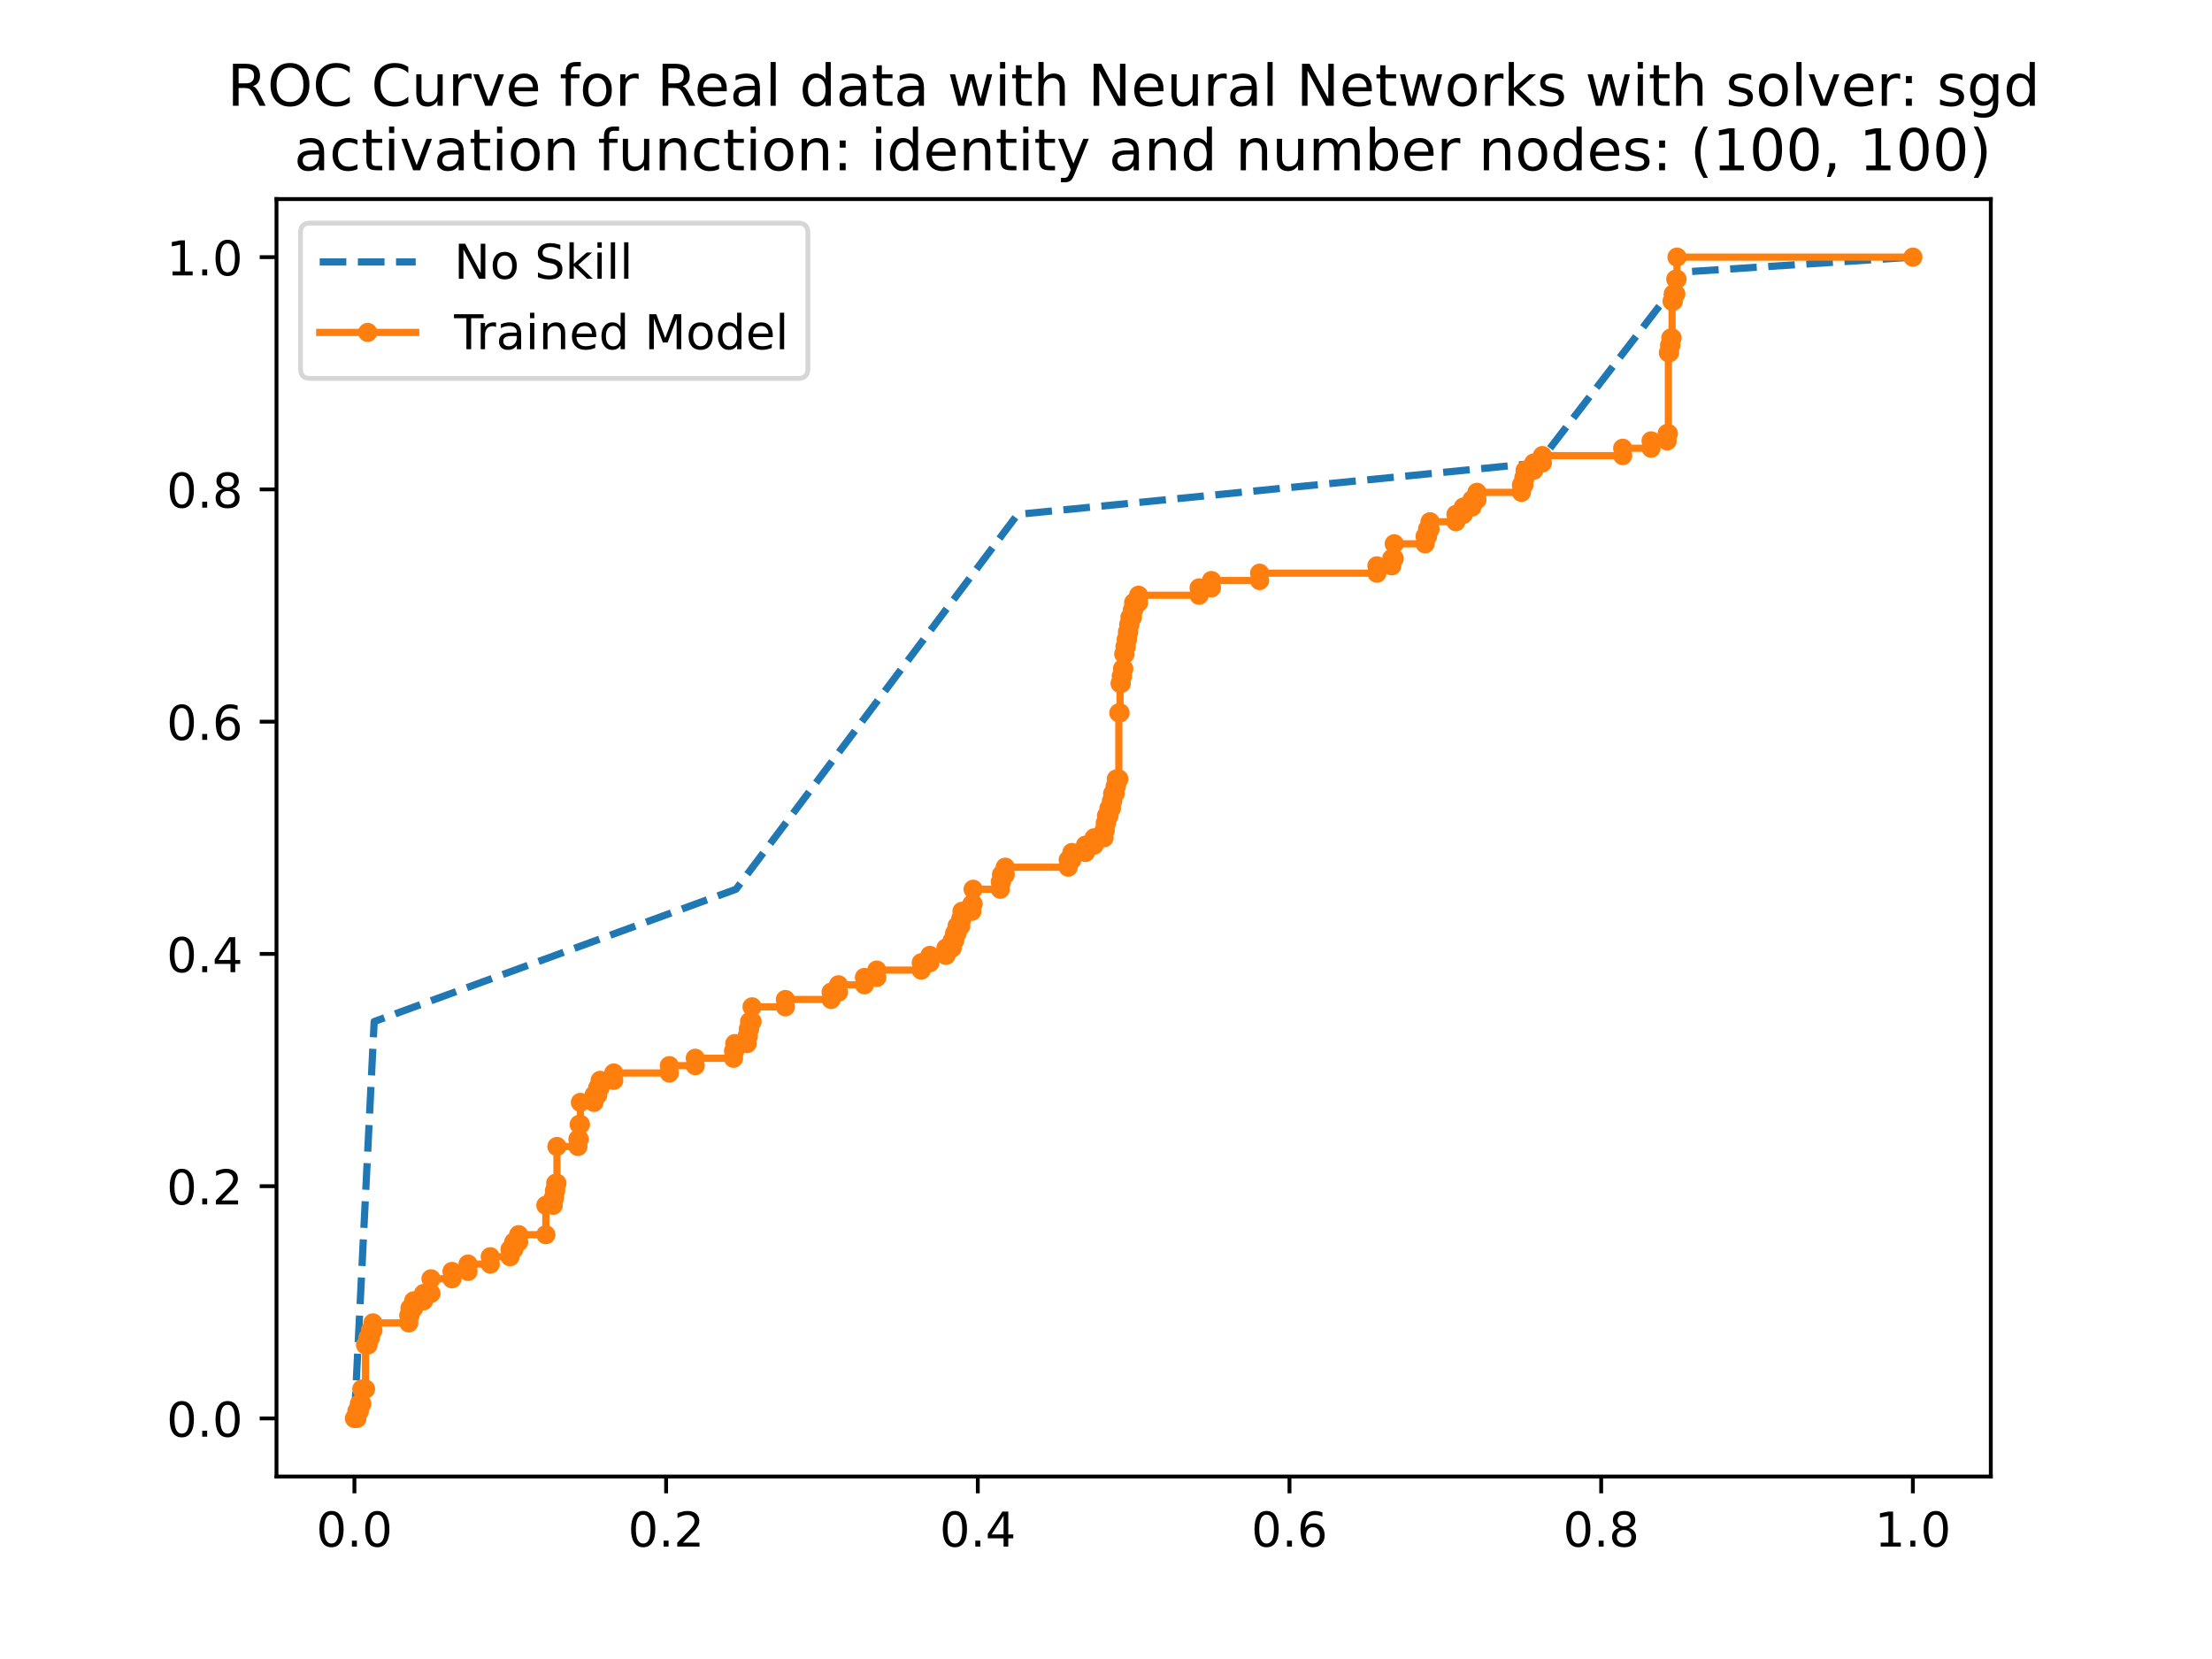 <?xml version="1.0" encoding="utf-8" standalone="no"?>
<!DOCTYPE svg PUBLIC "-//W3C//DTD SVG 1.1//EN"
  "http://www.w3.org/Graphics/SVG/1.1/DTD/svg11.dtd">
<!-- Created with matplotlib (https://matplotlib.org/) -->
<svg height="345.6pt" version="1.1" viewBox="0 0 460.8 345.6" width="460.8pt" xmlns="http://www.w3.org/2000/svg" xmlns:xlink="http://www.w3.org/1999/xlink">
 <defs>
  <style type="text/css">
*{stroke-linecap:butt;stroke-linejoin:round;}
  </style>
 </defs>
 <g id="figure_1">
  <g id="patch_1">
   <path d="M 0 345.6 
L 460.8 345.6 
L 460.8 0 
L 0 0 
z
" style="fill:#ffffff;"/>
  </g>
  <g id="axes_1">
   <g id="patch_2">
    <path d="M 57.6 307.584 
L 414.72 307.584 
L 414.72 41.472 
L 57.6 41.472 
z
" style="fill:#ffffff;"/>
   </g>
   <g id="matplotlib.axis_1">
    <g id="xtick_1">
     <g id="line2d_1">
      <defs>
       <path d="M 0 0 
L 0 3.5 
" id="mb296c3f019" style="stroke:#000000;stroke-width:0.8;"/>
      </defs>
      <g>
       <use style="stroke:#000000;stroke-width:0.8;" x="73.833" xlink:href="#mb296c3f019" y="307.584"/>
      </g>
     </g>
     <g id="text_1">
      <!-- 0.0 -->
      <defs>
       <path d="M 31.781 66.406 
Q 24.172 66.406 20.328 58.906 
Q 16.5 51.422 16.5 36.375 
Q 16.5 21.391 20.328 13.891 
Q 24.172 6.391 31.781 6.391 
Q 39.453 6.391 43.281 13.891 
Q 47.125 21.391 47.125 36.375 
Q 47.125 51.422 43.281 58.906 
Q 39.453 66.406 31.781 66.406 
z
M 31.781 74.219 
Q 44.047 74.219 50.516 64.516 
Q 56.984 54.828 56.984 36.375 
Q 56.984 17.969 50.516 8.266 
Q 44.047 -1.422 31.781 -1.422 
Q 19.531 -1.422 13.062 8.266 
Q 6.594 17.969 6.594 36.375 
Q 6.594 54.828 13.062 64.516 
Q 19.531 74.219 31.781 74.219 
z
" id="DejaVuSans-48"/>
       <path d="M 10.688 12.406 
L 21 12.406 
L 21 0 
L 10.688 0 
z
" id="DejaVuSans-46"/>
      </defs>
      <g transform="translate(65.881 322.182)scale(0.1 -0.1)">
       <use xlink:href="#DejaVuSans-48"/>
       <use x="63.623" xlink:href="#DejaVuSans-46"/>
       <use x="95.41" xlink:href="#DejaVuSans-48"/>
      </g>
     </g>
    </g>
    <g id="xtick_2">
     <g id="line2d_2">
      <g>
       <use style="stroke:#000000;stroke-width:0.8;" x="138.764" xlink:href="#mb296c3f019" y="307.584"/>
      </g>
     </g>
     <g id="text_2">
      <!-- 0.2 -->
      <defs>
       <path d="M 19.188 8.297 
L 53.609 8.297 
L 53.609 0 
L 7.328 0 
L 7.328 8.297 
Q 12.938 14.109 22.625 23.891 
Q 32.328 33.688 34.812 36.531 
Q 39.547 41.844 41.422 45.531 
Q 43.312 49.219 43.312 52.781 
Q 43.312 58.594 39.234 62.25 
Q 35.156 65.922 28.609 65.922 
Q 23.969 65.922 18.812 64.312 
Q 13.672 62.703 7.812 59.422 
L 7.812 69.391 
Q 13.766 71.781 18.938 73 
Q 24.125 74.219 28.422 74.219 
Q 39.75 74.219 46.484 68.547 
Q 53.219 62.891 53.219 53.422 
Q 53.219 48.922 51.531 44.891 
Q 49.859 40.875 45.406 35.406 
Q 44.188 33.984 37.641 27.219 
Q 31.109 20.453 19.188 8.297 
z
" id="DejaVuSans-50"/>
      </defs>
      <g transform="translate(130.812 322.182)scale(0.1 -0.1)">
       <use xlink:href="#DejaVuSans-48"/>
       <use x="63.623" xlink:href="#DejaVuSans-46"/>
       <use x="95.41" xlink:href="#DejaVuSans-50"/>
      </g>
     </g>
    </g>
    <g id="xtick_3">
     <g id="line2d_3">
      <g>
       <use style="stroke:#000000;stroke-width:0.8;" x="203.695" xlink:href="#mb296c3f019" y="307.584"/>
      </g>
     </g>
     <g id="text_3">
      <!-- 0.4 -->
      <defs>
       <path d="M 37.797 64.312 
L 12.891 25.391 
L 37.797 25.391 
z
M 35.203 72.906 
L 47.609 72.906 
L 47.609 25.391 
L 58.016 25.391 
L 58.016 17.188 
L 47.609 17.188 
L 47.609 0 
L 37.797 0 
L 37.797 17.188 
L 4.891 17.188 
L 4.891 26.703 
z
" id="DejaVuSans-52"/>
      </defs>
      <g transform="translate(195.743 322.182)scale(0.1 -0.1)">
       <use xlink:href="#DejaVuSans-48"/>
       <use x="63.623" xlink:href="#DejaVuSans-46"/>
       <use x="95.41" xlink:href="#DejaVuSans-52"/>
      </g>
     </g>
    </g>
    <g id="xtick_4">
     <g id="line2d_4">
      <g>
       <use style="stroke:#000000;stroke-width:0.8;" x="268.625" xlink:href="#mb296c3f019" y="307.584"/>
      </g>
     </g>
     <g id="text_4">
      <!-- 0.6 -->
      <defs>
       <path d="M 33.016 40.375 
Q 26.375 40.375 22.484 35.828 
Q 18.609 31.297 18.609 23.391 
Q 18.609 15.531 22.484 10.953 
Q 26.375 6.391 33.016 6.391 
Q 39.656 6.391 43.531 10.953 
Q 47.406 15.531 47.406 23.391 
Q 47.406 31.297 43.531 35.828 
Q 39.656 40.375 33.016 40.375 
z
M 52.594 71.297 
L 52.594 62.312 
Q 48.875 64.062 45.094 64.984 
Q 41.312 65.922 37.594 65.922 
Q 27.828 65.922 22.672 59.328 
Q 17.531 52.734 16.797 39.406 
Q 19.672 43.656 24.016 45.922 
Q 28.375 48.188 33.594 48.188 
Q 44.578 48.188 50.953 41.516 
Q 57.328 34.859 57.328 23.391 
Q 57.328 12.156 50.688 5.359 
Q 44.047 -1.422 33.016 -1.422 
Q 20.359 -1.422 13.672 8.266 
Q 6.984 17.969 6.984 36.375 
Q 6.984 53.656 15.188 63.938 
Q 23.391 74.219 37.203 74.219 
Q 40.922 74.219 44.703 73.484 
Q 48.484 72.75 52.594 71.297 
z
" id="DejaVuSans-54"/>
      </defs>
      <g transform="translate(260.674 322.182)scale(0.1 -0.1)">
       <use xlink:href="#DejaVuSans-48"/>
       <use x="63.623" xlink:href="#DejaVuSans-46"/>
       <use x="95.41" xlink:href="#DejaVuSans-54"/>
      </g>
     </g>
    </g>
    <g id="xtick_5">
     <g id="line2d_5">
      <g>
       <use style="stroke:#000000;stroke-width:0.8;" x="333.556" xlink:href="#mb296c3f019" y="307.584"/>
      </g>
     </g>
     <g id="text_5">
      <!-- 0.8 -->
      <defs>
       <path d="M 31.781 34.625 
Q 24.75 34.625 20.719 30.859 
Q 16.703 27.094 16.703 20.516 
Q 16.703 13.922 20.719 10.156 
Q 24.75 6.391 31.781 6.391 
Q 38.812 6.391 42.859 10.172 
Q 46.922 13.969 46.922 20.516 
Q 46.922 27.094 42.891 30.859 
Q 38.875 34.625 31.781 34.625 
z
M 21.922 38.812 
Q 15.578 40.375 12.031 44.719 
Q 8.5 49.078 8.5 55.328 
Q 8.5 64.062 14.719 69.141 
Q 20.953 74.219 31.781 74.219 
Q 42.672 74.219 48.875 69.141 
Q 55.078 64.062 55.078 55.328 
Q 55.078 49.078 51.531 44.719 
Q 48 40.375 41.703 38.812 
Q 48.828 37.156 52.797 32.312 
Q 56.781 27.484 56.781 20.516 
Q 56.781 9.906 50.312 4.234 
Q 43.844 -1.422 31.781 -1.422 
Q 19.734 -1.422 13.25 4.234 
Q 6.781 9.906 6.781 20.516 
Q 6.781 27.484 10.781 32.312 
Q 14.797 37.156 21.922 38.812 
z
M 18.312 54.391 
Q 18.312 48.734 21.844 45.562 
Q 25.391 42.391 31.781 42.391 
Q 38.141 42.391 41.719 45.562 
Q 45.312 48.734 45.312 54.391 
Q 45.312 60.062 41.719 63.234 
Q 38.141 66.406 31.781 66.406 
Q 25.391 66.406 21.844 63.234 
Q 18.312 60.062 18.312 54.391 
z
" id="DejaVuSans-56"/>
      </defs>
      <g transform="translate(325.605 322.182)scale(0.1 -0.1)">
       <use xlink:href="#DejaVuSans-48"/>
       <use x="63.623" xlink:href="#DejaVuSans-46"/>
       <use x="95.41" xlink:href="#DejaVuSans-56"/>
      </g>
     </g>
    </g>
    <g id="xtick_6">
     <g id="line2d_6">
      <g>
       <use style="stroke:#000000;stroke-width:0.8;" x="398.487" xlink:href="#mb296c3f019" y="307.584"/>
      </g>
     </g>
     <g id="text_6">
      <!-- 1.0 -->
      <defs>
       <path d="M 12.406 8.297 
L 28.516 8.297 
L 28.516 63.922 
L 10.984 60.406 
L 10.984 69.391 
L 28.422 72.906 
L 38.281 72.906 
L 38.281 8.297 
L 54.391 8.297 
L 54.391 0 
L 12.406 0 
z
" id="DejaVuSans-49"/>
      </defs>
      <g transform="translate(390.536 322.182)scale(0.1 -0.1)">
       <use xlink:href="#DejaVuSans-49"/>
       <use x="63.623" xlink:href="#DejaVuSans-46"/>
       <use x="95.41" xlink:href="#DejaVuSans-48"/>
      </g>
     </g>
    </g>
   </g>
   <g id="matplotlib.axis_2">
    <g id="ytick_1">
     <g id="line2d_7">
      <defs>
       <path d="M 0 0 
L -3.5 0 
" id="m49d2166093" style="stroke:#000000;stroke-width:0.8;"/>
      </defs>
      <g>
       <use style="stroke:#000000;stroke-width:0.8;" x="57.6" xlink:href="#m49d2166093" y="295.488"/>
      </g>
     </g>
     <g id="text_7">
      <!-- 0.0 -->
      <g transform="translate(34.697 299.287)scale(0.1 -0.1)">
       <use xlink:href="#DejaVuSans-48"/>
       <use x="63.623" xlink:href="#DejaVuSans-46"/>
       <use x="95.41" xlink:href="#DejaVuSans-48"/>
      </g>
     </g>
    </g>
    <g id="ytick_2">
     <g id="line2d_8">
      <g>
       <use style="stroke:#000000;stroke-width:0.8;" x="57.6" xlink:href="#m49d2166093" y="247.104"/>
      </g>
     </g>
     <g id="text_8">
      <!-- 0.2 -->
      <g transform="translate(34.697 250.903)scale(0.1 -0.1)">
       <use xlink:href="#DejaVuSans-48"/>
       <use x="63.623" xlink:href="#DejaVuSans-46"/>
       <use x="95.41" xlink:href="#DejaVuSans-50"/>
      </g>
     </g>
    </g>
    <g id="ytick_3">
     <g id="line2d_9">
      <g>
       <use style="stroke:#000000;stroke-width:0.8;" x="57.6" xlink:href="#m49d2166093" y="198.72"/>
      </g>
     </g>
     <g id="text_9">
      <!-- 0.4 -->
      <g transform="translate(34.697 202.519)scale(0.1 -0.1)">
       <use xlink:href="#DejaVuSans-48"/>
       <use x="63.623" xlink:href="#DejaVuSans-46"/>
       <use x="95.41" xlink:href="#DejaVuSans-52"/>
      </g>
     </g>
    </g>
    <g id="ytick_4">
     <g id="line2d_10">
      <g>
       <use style="stroke:#000000;stroke-width:0.8;" x="57.6" xlink:href="#m49d2166093" y="150.336"/>
      </g>
     </g>
     <g id="text_10">
      <!-- 0.6 -->
      <g transform="translate(34.697 154.135)scale(0.1 -0.1)">
       <use xlink:href="#DejaVuSans-48"/>
       <use x="63.623" xlink:href="#DejaVuSans-46"/>
       <use x="95.41" xlink:href="#DejaVuSans-54"/>
      </g>
     </g>
    </g>
    <g id="ytick_5">
     <g id="line2d_11">
      <g>
       <use style="stroke:#000000;stroke-width:0.8;" x="57.6" xlink:href="#m49d2166093" y="101.952"/>
      </g>
     </g>
     <g id="text_11">
      <!-- 0.8 -->
      <g transform="translate(34.697 105.751)scale(0.1 -0.1)">
       <use xlink:href="#DejaVuSans-48"/>
       <use x="63.623" xlink:href="#DejaVuSans-46"/>
       <use x="95.41" xlink:href="#DejaVuSans-56"/>
      </g>
     </g>
    </g>
    <g id="ytick_6">
     <g id="line2d_12">
      <g>
       <use style="stroke:#000000;stroke-width:0.8;" x="57.6" xlink:href="#m49d2166093" y="53.568"/>
      </g>
     </g>
     <g id="text_12">
      <!-- 1.0 -->
      <g transform="translate(34.697 57.367)scale(0.1 -0.1)">
       <use xlink:href="#DejaVuSans-49"/>
       <use x="63.623" xlink:href="#DejaVuSans-46"/>
       <use x="95.41" xlink:href="#DejaVuSans-48"/>
      </g>
     </g>
    </g>
   </g>
   <g id="line2d_13">
    <path clip-path="url(#pcb02922f0f)" d="M 73.833 295.488 
L 77.949 212.806 
L 153.324 185.246 
L 211.978 107.158 
L 320.539 96.44 
L 351.153 56.63 
L 398.487 53.568 
" style="fill:none;stroke:#1f77b4;stroke-dasharray:5.55,2.4;stroke-dashoffset:0;stroke-width:1.5;"/>
   </g>
   <g id="line2d_14">
    <path clip-path="url(#pcb02922f0f)" d="M 73.833 295.488 
L 74.347 295.488 
L 74.347 293.957 
L 74.862 293.957 
L 74.862 292.426 
L 75.376 292.426 
L 75.376 289.363 
L 76.148 289.363 
L 76.148 280.177 
L 76.663 280.177 
L 76.663 278.645 
L 77.177 278.645 
L 77.177 277.114 
L 77.692 277.114 
L 77.692 275.583 
L 85.152 275.583 
L 85.152 274.052 
L 85.409 274.052 
L 85.409 272.521 
L 86.181 272.521 
L 86.181 270.99 
L 88.239 270.99 
L 88.239 269.459 
L 89.782 269.459 
L 89.782 266.396 
L 94.156 266.396 
L 94.156 264.865 
L 97.5 264.865 
L 97.5 263.334 
L 102.131 263.334 
L 102.131 261.803 
L 106.247 261.803 
L 106.247 260.272 
L 107.018 260.272 
L 107.018 258.741 
L 108.048 258.741 
L 108.048 257.21 
L 113.707 257.21 
L 113.707 251.085 
L 115.251 251.085 
L 115.251 249.554 
L 115.508 249.554 
L 115.508 248.023 
L 115.765 248.023 
L 115.765 246.492 
L 116.022 246.492 
L 116.022 238.836 
L 120.396 238.836 
L 120.396 237.305 
L 120.653 237.305 
L 120.653 234.242 
L 120.91 234.242 
L 120.91 229.649 
L 123.74 229.649 
L 123.74 228.118 
L 124.512 228.118 
L 124.512 226.587 
L 125.026 226.587 
L 125.026 225.056 
L 127.856 225.056 
L 127.856 223.524 
L 139.432 223.524 
L 139.432 221.993 
L 144.835 221.993 
L 144.835 220.462 
L 152.81 220.462 
L 152.81 218.931 
L 153.067 218.931 
L 153.067 217.4 
L 155.639 217.4 
L 155.639 215.869 
L 155.897 215.869 
L 155.897 214.338 
L 156.154 214.338 
L 156.154 212.806 
L 156.669 212.806 
L 156.669 209.744 
L 163.614 209.744 
L 163.614 208.213 
L 173.133 208.213 
L 173.133 206.682 
L 174.676 206.682 
L 174.676 205.151 
L 180.079 205.151 
L 180.079 203.62 
L 182.651 203.62 
L 182.651 202.089 
L 191.912 202.089 
L 191.912 200.557 
L 193.713 200.557 
L 193.713 199.026 
L 197.057 199.026 
L 197.057 197.495 
L 198.344 197.495 
L 198.344 195.964 
L 198.858 195.964 
L 198.858 194.433 
L 199.373 194.433 
L 199.373 192.902 
L 200.144 192.902 
L 200.144 191.371 
L 200.402 191.371 
L 200.402 189.839 
L 202.46 189.839 
L 202.46 188.308 
L 202.717 188.308 
L 202.717 185.246 
L 208.377 185.246 
L 208.377 183.715 
L 208.634 183.715 
L 208.634 182.184 
L 209.406 182.184 
L 209.406 180.653 
L 222.526 180.653 
L 222.526 179.121 
L 223.297 179.121 
L 223.297 177.59 
L 226.127 177.59 
L 226.127 176.059 
L 227.928 176.059 
L 227.928 174.528 
L 229.986 174.528 
L 229.986 172.997 
L 230.243 172.997 
L 230.243 171.466 
L 230.5 171.466 
L 230.5 169.935 
L 231.015 169.935 
L 231.015 168.403 
L 231.529 168.403 
L 231.529 166.872 
L 231.787 166.872 
L 231.787 165.341 
L 232.301 165.341 
L 232.301 163.81 
L 232.558 163.81 
L 232.558 162.279 
L 233.073 162.279 
L 233.073 148.499 
L 233.33 148.499 
L 233.33 142.374 
L 233.587 142.374 
L 233.587 140.843 
L 233.845 140.843 
L 233.845 139.312 
L 234.102 139.312 
L 234.102 136.25 
L 234.359 136.25 
L 234.359 134.718 
L 234.616 134.718 
L 234.616 133.187 
L 234.874 133.187 
L 234.874 131.656 
L 235.131 131.656 
L 235.131 130.125 
L 235.388 130.125 
L 235.388 128.594 
L 235.903 128.594 
L 235.903 127.063 
L 236.16 127.063 
L 236.16 125.532 
L 237.189 125.532 
L 237.189 124 
L 249.794 124 
L 249.794 122.469 
L 252.367 122.469 
L 252.367 120.938 
L 262.4 120.938 
L 262.4 119.407 
L 286.839 119.407 
L 286.839 117.876 
L 289.926 117.876 
L 289.926 116.345 
L 290.441 116.345 
L 290.441 113.282 
L 296.872 113.282 
L 296.872 111.751 
L 297.386 111.751 
L 297.386 110.22 
L 297.901 110.22 
L 297.901 108.689 
L 303.303 108.689 
L 303.303 107.158 
L 304.847 107.158 
L 304.847 105.627 
L 306.648 105.627 
L 306.648 104.096 
L 307.677 104.096 
L 307.677 102.564 
L 316.938 102.564 
L 316.938 101.033 
L 317.452 101.033 
L 317.452 99.502 
L 317.71 99.502 
L 317.71 97.971 
L 319.51 97.971 
L 319.51 96.44 
L 321.311 96.44 
L 321.311 94.909 
L 338.033 94.909 
L 338.033 93.378 
L 343.949 93.378 
L 343.949 91.846 
L 347.294 91.846 
L 347.294 90.315 
L 347.551 90.315 
L 347.551 73.473 
L 347.808 73.473 
L 347.808 71.942 
L 348.065 71.942 
L 348.065 70.411 
L 348.323 70.411 
L 348.323 62.755 
L 348.58 62.755 
L 348.58 61.224 
L 349.095 61.224 
L 349.095 58.161 
L 349.352 58.161 
L 349.352 53.568 
L 398.487 53.568 
L 398.487 53.568 
" style="fill:none;stroke:#ff7f0e;stroke-linecap:square;stroke-width:1.5;"/>
    <defs>
     <path d="M 0 1.5 
C 0.398 1.5 0.779 1.342 1.061 1.061 
C 1.342 0.779 1.5 0.398 1.5 0 
C 1.5 -0.398 1.342 -0.779 1.061 -1.061 
C 0.779 -1.342 0.398 -1.5 0 -1.5 
C -0.398 -1.5 -0.779 -1.342 -1.061 -1.061 
C -1.342 -0.779 -1.5 -0.398 -1.5 0 
C -1.5 0.398 -1.342 0.779 -1.061 1.061 
C -0.779 1.342 -0.398 1.5 0 1.5 
z
" id="m1eca225483" style="stroke:#ff7f0e;"/>
    </defs>
    <g clip-path="url(#pcb02922f0f)">
     <use style="fill:#ff7f0e;stroke:#ff7f0e;" x="73.833" xlink:href="#m1eca225483" y="295.488"/>
     <use style="fill:#ff7f0e;stroke:#ff7f0e;" x="74.09" xlink:href="#m1eca225483" y="295.488"/>
     <use style="fill:#ff7f0e;stroke:#ff7f0e;" x="74.347" xlink:href="#m1eca225483" y="295.488"/>
     <use style="fill:#ff7f0e;stroke:#ff7f0e;" x="74.347" xlink:href="#m1eca225483" y="293.957"/>
     <use style="fill:#ff7f0e;stroke:#ff7f0e;" x="74.862" xlink:href="#m1eca225483" y="293.957"/>
     <use style="fill:#ff7f0e;stroke:#ff7f0e;" x="74.862" xlink:href="#m1eca225483" y="292.426"/>
     <use style="fill:#ff7f0e;stroke:#ff7f0e;" x="75.376" xlink:href="#m1eca225483" y="292.426"/>
     <use style="fill:#ff7f0e;stroke:#ff7f0e;" x="75.376" xlink:href="#m1eca225483" y="289.363"/>
     <use style="fill:#ff7f0e;stroke:#ff7f0e;" x="76.148" xlink:href="#m1eca225483" y="289.363"/>
     <use style="fill:#ff7f0e;stroke:#ff7f0e;" x="76.148" xlink:href="#m1eca225483" y="280.177"/>
     <use style="fill:#ff7f0e;stroke:#ff7f0e;" x="76.663" xlink:href="#m1eca225483" y="280.177"/>
     <use style="fill:#ff7f0e;stroke:#ff7f0e;" x="76.663" xlink:href="#m1eca225483" y="278.645"/>
     <use style="fill:#ff7f0e;stroke:#ff7f0e;" x="77.177" xlink:href="#m1eca225483" y="278.645"/>
     <use style="fill:#ff7f0e;stroke:#ff7f0e;" x="77.177" xlink:href="#m1eca225483" y="277.114"/>
     <use style="fill:#ff7f0e;stroke:#ff7f0e;" x="77.692" xlink:href="#m1eca225483" y="277.114"/>
     <use style="fill:#ff7f0e;stroke:#ff7f0e;" x="77.692" xlink:href="#m1eca225483" y="275.583"/>
     <use style="fill:#ff7f0e;stroke:#ff7f0e;" x="85.152" xlink:href="#m1eca225483" y="275.583"/>
     <use style="fill:#ff7f0e;stroke:#ff7f0e;" x="85.152" xlink:href="#m1eca225483" y="274.052"/>
     <use style="fill:#ff7f0e;stroke:#ff7f0e;" x="85.409" xlink:href="#m1eca225483" y="274.052"/>
     <use style="fill:#ff7f0e;stroke:#ff7f0e;" x="85.409" xlink:href="#m1eca225483" y="272.521"/>
     <use style="fill:#ff7f0e;stroke:#ff7f0e;" x="86.181" xlink:href="#m1eca225483" y="272.521"/>
     <use style="fill:#ff7f0e;stroke:#ff7f0e;" x="86.181" xlink:href="#m1eca225483" y="270.99"/>
     <use style="fill:#ff7f0e;stroke:#ff7f0e;" x="88.239" xlink:href="#m1eca225483" y="270.99"/>
     <use style="fill:#ff7f0e;stroke:#ff7f0e;" x="88.239" xlink:href="#m1eca225483" y="269.459"/>
     <use style="fill:#ff7f0e;stroke:#ff7f0e;" x="89.782" xlink:href="#m1eca225483" y="269.459"/>
     <use style="fill:#ff7f0e;stroke:#ff7f0e;" x="89.782" xlink:href="#m1eca225483" y="266.396"/>
     <use style="fill:#ff7f0e;stroke:#ff7f0e;" x="94.156" xlink:href="#m1eca225483" y="266.396"/>
     <use style="fill:#ff7f0e;stroke:#ff7f0e;" x="94.156" xlink:href="#m1eca225483" y="264.865"/>
     <use style="fill:#ff7f0e;stroke:#ff7f0e;" x="97.5" xlink:href="#m1eca225483" y="264.865"/>
     <use style="fill:#ff7f0e;stroke:#ff7f0e;" x="97.5" xlink:href="#m1eca225483" y="263.334"/>
     <use style="fill:#ff7f0e;stroke:#ff7f0e;" x="102.131" xlink:href="#m1eca225483" y="263.334"/>
     <use style="fill:#ff7f0e;stroke:#ff7f0e;" x="102.131" xlink:href="#m1eca225483" y="261.803"/>
     <use style="fill:#ff7f0e;stroke:#ff7f0e;" x="106.247" xlink:href="#m1eca225483" y="261.803"/>
     <use style="fill:#ff7f0e;stroke:#ff7f0e;" x="106.247" xlink:href="#m1eca225483" y="260.272"/>
     <use style="fill:#ff7f0e;stroke:#ff7f0e;" x="107.018" xlink:href="#m1eca225483" y="260.272"/>
     <use style="fill:#ff7f0e;stroke:#ff7f0e;" x="107.018" xlink:href="#m1eca225483" y="258.741"/>
     <use style="fill:#ff7f0e;stroke:#ff7f0e;" x="108.048" xlink:href="#m1eca225483" y="258.741"/>
     <use style="fill:#ff7f0e;stroke:#ff7f0e;" x="108.048" xlink:href="#m1eca225483" y="257.21"/>
     <use style="fill:#ff7f0e;stroke:#ff7f0e;" x="113.707" xlink:href="#m1eca225483" y="257.21"/>
     <use style="fill:#ff7f0e;stroke:#ff7f0e;" x="113.707" xlink:href="#m1eca225483" y="251.085"/>
     <use style="fill:#ff7f0e;stroke:#ff7f0e;" x="115.251" xlink:href="#m1eca225483" y="251.085"/>
     <use style="fill:#ff7f0e;stroke:#ff7f0e;" x="115.251" xlink:href="#m1eca225483" y="249.554"/>
     <use style="fill:#ff7f0e;stroke:#ff7f0e;" x="115.508" xlink:href="#m1eca225483" y="249.554"/>
     <use style="fill:#ff7f0e;stroke:#ff7f0e;" x="115.508" xlink:href="#m1eca225483" y="248.023"/>
     <use style="fill:#ff7f0e;stroke:#ff7f0e;" x="115.765" xlink:href="#m1eca225483" y="248.023"/>
     <use style="fill:#ff7f0e;stroke:#ff7f0e;" x="115.765" xlink:href="#m1eca225483" y="246.492"/>
     <use style="fill:#ff7f0e;stroke:#ff7f0e;" x="116.022" xlink:href="#m1eca225483" y="246.492"/>
     <use style="fill:#ff7f0e;stroke:#ff7f0e;" x="116.022" xlink:href="#m1eca225483" y="238.836"/>
     <use style="fill:#ff7f0e;stroke:#ff7f0e;" x="120.396" xlink:href="#m1eca225483" y="238.836"/>
     <use style="fill:#ff7f0e;stroke:#ff7f0e;" x="120.396" xlink:href="#m1eca225483" y="237.305"/>
     <use style="fill:#ff7f0e;stroke:#ff7f0e;" x="120.653" xlink:href="#m1eca225483" y="237.305"/>
     <use style="fill:#ff7f0e;stroke:#ff7f0e;" x="120.653" xlink:href="#m1eca225483" y="234.242"/>
     <use style="fill:#ff7f0e;stroke:#ff7f0e;" x="120.91" xlink:href="#m1eca225483" y="234.242"/>
     <use style="fill:#ff7f0e;stroke:#ff7f0e;" x="120.91" xlink:href="#m1eca225483" y="229.649"/>
     <use style="fill:#ff7f0e;stroke:#ff7f0e;" x="123.74" xlink:href="#m1eca225483" y="229.649"/>
     <use style="fill:#ff7f0e;stroke:#ff7f0e;" x="123.74" xlink:href="#m1eca225483" y="228.118"/>
     <use style="fill:#ff7f0e;stroke:#ff7f0e;" x="124.512" xlink:href="#m1eca225483" y="228.118"/>
     <use style="fill:#ff7f0e;stroke:#ff7f0e;" x="124.512" xlink:href="#m1eca225483" y="226.587"/>
     <use style="fill:#ff7f0e;stroke:#ff7f0e;" x="125.026" xlink:href="#m1eca225483" y="226.587"/>
     <use style="fill:#ff7f0e;stroke:#ff7f0e;" x="125.026" xlink:href="#m1eca225483" y="225.056"/>
     <use style="fill:#ff7f0e;stroke:#ff7f0e;" x="127.856" xlink:href="#m1eca225483" y="225.056"/>
     <use style="fill:#ff7f0e;stroke:#ff7f0e;" x="127.856" xlink:href="#m1eca225483" y="223.524"/>
     <use style="fill:#ff7f0e;stroke:#ff7f0e;" x="139.432" xlink:href="#m1eca225483" y="223.524"/>
     <use style="fill:#ff7f0e;stroke:#ff7f0e;" x="139.432" xlink:href="#m1eca225483" y="221.993"/>
     <use style="fill:#ff7f0e;stroke:#ff7f0e;" x="144.835" xlink:href="#m1eca225483" y="221.993"/>
     <use style="fill:#ff7f0e;stroke:#ff7f0e;" x="144.835" xlink:href="#m1eca225483" y="220.462"/>
     <use style="fill:#ff7f0e;stroke:#ff7f0e;" x="152.81" xlink:href="#m1eca225483" y="220.462"/>
     <use style="fill:#ff7f0e;stroke:#ff7f0e;" x="152.81" xlink:href="#m1eca225483" y="218.931"/>
     <use style="fill:#ff7f0e;stroke:#ff7f0e;" x="153.067" xlink:href="#m1eca225483" y="218.931"/>
     <use style="fill:#ff7f0e;stroke:#ff7f0e;" x="153.067" xlink:href="#m1eca225483" y="217.4"/>
     <use style="fill:#ff7f0e;stroke:#ff7f0e;" x="155.639" xlink:href="#m1eca225483" y="217.4"/>
     <use style="fill:#ff7f0e;stroke:#ff7f0e;" x="155.639" xlink:href="#m1eca225483" y="215.869"/>
     <use style="fill:#ff7f0e;stroke:#ff7f0e;" x="155.897" xlink:href="#m1eca225483" y="215.869"/>
     <use style="fill:#ff7f0e;stroke:#ff7f0e;" x="155.897" xlink:href="#m1eca225483" y="214.338"/>
     <use style="fill:#ff7f0e;stroke:#ff7f0e;" x="156.154" xlink:href="#m1eca225483" y="214.338"/>
     <use style="fill:#ff7f0e;stroke:#ff7f0e;" x="156.154" xlink:href="#m1eca225483" y="212.806"/>
     <use style="fill:#ff7f0e;stroke:#ff7f0e;" x="156.669" xlink:href="#m1eca225483" y="212.806"/>
     <use style="fill:#ff7f0e;stroke:#ff7f0e;" x="156.669" xlink:href="#m1eca225483" y="209.744"/>
     <use style="fill:#ff7f0e;stroke:#ff7f0e;" x="163.614" xlink:href="#m1eca225483" y="209.744"/>
     <use style="fill:#ff7f0e;stroke:#ff7f0e;" x="163.614" xlink:href="#m1eca225483" y="208.213"/>
     <use style="fill:#ff7f0e;stroke:#ff7f0e;" x="173.133" xlink:href="#m1eca225483" y="208.213"/>
     <use style="fill:#ff7f0e;stroke:#ff7f0e;" x="173.133" xlink:href="#m1eca225483" y="206.682"/>
     <use style="fill:#ff7f0e;stroke:#ff7f0e;" x="174.676" xlink:href="#m1eca225483" y="206.682"/>
     <use style="fill:#ff7f0e;stroke:#ff7f0e;" x="174.676" xlink:href="#m1eca225483" y="205.151"/>
     <use style="fill:#ff7f0e;stroke:#ff7f0e;" x="180.079" xlink:href="#m1eca225483" y="205.151"/>
     <use style="fill:#ff7f0e;stroke:#ff7f0e;" x="180.079" xlink:href="#m1eca225483" y="203.62"/>
     <use style="fill:#ff7f0e;stroke:#ff7f0e;" x="182.651" xlink:href="#m1eca225483" y="203.62"/>
     <use style="fill:#ff7f0e;stroke:#ff7f0e;" x="182.651" xlink:href="#m1eca225483" y="202.089"/>
     <use style="fill:#ff7f0e;stroke:#ff7f0e;" x="191.912" xlink:href="#m1eca225483" y="202.089"/>
     <use style="fill:#ff7f0e;stroke:#ff7f0e;" x="191.912" xlink:href="#m1eca225483" y="200.557"/>
     <use style="fill:#ff7f0e;stroke:#ff7f0e;" x="193.713" xlink:href="#m1eca225483" y="200.557"/>
     <use style="fill:#ff7f0e;stroke:#ff7f0e;" x="193.713" xlink:href="#m1eca225483" y="199.026"/>
     <use style="fill:#ff7f0e;stroke:#ff7f0e;" x="197.057" xlink:href="#m1eca225483" y="199.026"/>
     <use style="fill:#ff7f0e;stroke:#ff7f0e;" x="197.057" xlink:href="#m1eca225483" y="197.495"/>
     <use style="fill:#ff7f0e;stroke:#ff7f0e;" x="198.344" xlink:href="#m1eca225483" y="197.495"/>
     <use style="fill:#ff7f0e;stroke:#ff7f0e;" x="198.344" xlink:href="#m1eca225483" y="195.964"/>
     <use style="fill:#ff7f0e;stroke:#ff7f0e;" x="198.858" xlink:href="#m1eca225483" y="195.964"/>
     <use style="fill:#ff7f0e;stroke:#ff7f0e;" x="198.858" xlink:href="#m1eca225483" y="194.433"/>
     <use style="fill:#ff7f0e;stroke:#ff7f0e;" x="199.373" xlink:href="#m1eca225483" y="194.433"/>
     <use style="fill:#ff7f0e;stroke:#ff7f0e;" x="199.373" xlink:href="#m1eca225483" y="192.902"/>
     <use style="fill:#ff7f0e;stroke:#ff7f0e;" x="200.144" xlink:href="#m1eca225483" y="192.902"/>
     <use style="fill:#ff7f0e;stroke:#ff7f0e;" x="200.144" xlink:href="#m1eca225483" y="191.371"/>
     <use style="fill:#ff7f0e;stroke:#ff7f0e;" x="200.402" xlink:href="#m1eca225483" y="191.371"/>
     <use style="fill:#ff7f0e;stroke:#ff7f0e;" x="200.402" xlink:href="#m1eca225483" y="189.839"/>
     <use style="fill:#ff7f0e;stroke:#ff7f0e;" x="202.46" xlink:href="#m1eca225483" y="189.839"/>
     <use style="fill:#ff7f0e;stroke:#ff7f0e;" x="202.46" xlink:href="#m1eca225483" y="188.308"/>
     <use style="fill:#ff7f0e;stroke:#ff7f0e;" x="202.717" xlink:href="#m1eca225483" y="188.308"/>
     <use style="fill:#ff7f0e;stroke:#ff7f0e;" x="202.717" xlink:href="#m1eca225483" y="185.246"/>
     <use style="fill:#ff7f0e;stroke:#ff7f0e;" x="208.377" xlink:href="#m1eca225483" y="185.246"/>
     <use style="fill:#ff7f0e;stroke:#ff7f0e;" x="208.377" xlink:href="#m1eca225483" y="183.715"/>
     <use style="fill:#ff7f0e;stroke:#ff7f0e;" x="208.634" xlink:href="#m1eca225483" y="183.715"/>
     <use style="fill:#ff7f0e;stroke:#ff7f0e;" x="208.634" xlink:href="#m1eca225483" y="182.184"/>
     <use style="fill:#ff7f0e;stroke:#ff7f0e;" x="209.406" xlink:href="#m1eca225483" y="182.184"/>
     <use style="fill:#ff7f0e;stroke:#ff7f0e;" x="209.406" xlink:href="#m1eca225483" y="180.653"/>
     <use style="fill:#ff7f0e;stroke:#ff7f0e;" x="222.526" xlink:href="#m1eca225483" y="180.653"/>
     <use style="fill:#ff7f0e;stroke:#ff7f0e;" x="222.526" xlink:href="#m1eca225483" y="179.121"/>
     <use style="fill:#ff7f0e;stroke:#ff7f0e;" x="223.297" xlink:href="#m1eca225483" y="179.121"/>
     <use style="fill:#ff7f0e;stroke:#ff7f0e;" x="223.297" xlink:href="#m1eca225483" y="177.59"/>
     <use style="fill:#ff7f0e;stroke:#ff7f0e;" x="226.127" xlink:href="#m1eca225483" y="177.59"/>
     <use style="fill:#ff7f0e;stroke:#ff7f0e;" x="226.127" xlink:href="#m1eca225483" y="176.059"/>
     <use style="fill:#ff7f0e;stroke:#ff7f0e;" x="227.928" xlink:href="#m1eca225483" y="176.059"/>
     <use style="fill:#ff7f0e;stroke:#ff7f0e;" x="227.928" xlink:href="#m1eca225483" y="174.528"/>
     <use style="fill:#ff7f0e;stroke:#ff7f0e;" x="229.986" xlink:href="#m1eca225483" y="174.528"/>
     <use style="fill:#ff7f0e;stroke:#ff7f0e;" x="229.986" xlink:href="#m1eca225483" y="172.997"/>
     <use style="fill:#ff7f0e;stroke:#ff7f0e;" x="230.243" xlink:href="#m1eca225483" y="172.997"/>
     <use style="fill:#ff7f0e;stroke:#ff7f0e;" x="230.243" xlink:href="#m1eca225483" y="171.466"/>
     <use style="fill:#ff7f0e;stroke:#ff7f0e;" x="230.5" xlink:href="#m1eca225483" y="171.466"/>
     <use style="fill:#ff7f0e;stroke:#ff7f0e;" x="230.5" xlink:href="#m1eca225483" y="169.935"/>
     <use style="fill:#ff7f0e;stroke:#ff7f0e;" x="231.015" xlink:href="#m1eca225483" y="169.935"/>
     <use style="fill:#ff7f0e;stroke:#ff7f0e;" x="231.015" xlink:href="#m1eca225483" y="168.403"/>
     <use style="fill:#ff7f0e;stroke:#ff7f0e;" x="231.529" xlink:href="#m1eca225483" y="168.403"/>
     <use style="fill:#ff7f0e;stroke:#ff7f0e;" x="231.529" xlink:href="#m1eca225483" y="166.872"/>
     <use style="fill:#ff7f0e;stroke:#ff7f0e;" x="231.787" xlink:href="#m1eca225483" y="166.872"/>
     <use style="fill:#ff7f0e;stroke:#ff7f0e;" x="231.787" xlink:href="#m1eca225483" y="165.341"/>
     <use style="fill:#ff7f0e;stroke:#ff7f0e;" x="232.301" xlink:href="#m1eca225483" y="165.341"/>
     <use style="fill:#ff7f0e;stroke:#ff7f0e;" x="232.301" xlink:href="#m1eca225483" y="163.81"/>
     <use style="fill:#ff7f0e;stroke:#ff7f0e;" x="232.558" xlink:href="#m1eca225483" y="163.81"/>
     <use style="fill:#ff7f0e;stroke:#ff7f0e;" x="232.558" xlink:href="#m1eca225483" y="162.279"/>
     <use style="fill:#ff7f0e;stroke:#ff7f0e;" x="233.073" xlink:href="#m1eca225483" y="162.279"/>
     <use style="fill:#ff7f0e;stroke:#ff7f0e;" x="233.073" xlink:href="#m1eca225483" y="148.499"/>
     <use style="fill:#ff7f0e;stroke:#ff7f0e;" x="233.33" xlink:href="#m1eca225483" y="148.499"/>
     <use style="fill:#ff7f0e;stroke:#ff7f0e;" x="233.33" xlink:href="#m1eca225483" y="142.374"/>
     <use style="fill:#ff7f0e;stroke:#ff7f0e;" x="233.587" xlink:href="#m1eca225483" y="142.374"/>
     <use style="fill:#ff7f0e;stroke:#ff7f0e;" x="233.587" xlink:href="#m1eca225483" y="140.843"/>
     <use style="fill:#ff7f0e;stroke:#ff7f0e;" x="233.845" xlink:href="#m1eca225483" y="140.843"/>
     <use style="fill:#ff7f0e;stroke:#ff7f0e;" x="233.845" xlink:href="#m1eca225483" y="139.312"/>
     <use style="fill:#ff7f0e;stroke:#ff7f0e;" x="234.102" xlink:href="#m1eca225483" y="139.312"/>
     <use style="fill:#ff7f0e;stroke:#ff7f0e;" x="234.102" xlink:href="#m1eca225483" y="136.25"/>
     <use style="fill:#ff7f0e;stroke:#ff7f0e;" x="234.359" xlink:href="#m1eca225483" y="136.25"/>
     <use style="fill:#ff7f0e;stroke:#ff7f0e;" x="234.359" xlink:href="#m1eca225483" y="134.718"/>
     <use style="fill:#ff7f0e;stroke:#ff7f0e;" x="234.616" xlink:href="#m1eca225483" y="134.718"/>
     <use style="fill:#ff7f0e;stroke:#ff7f0e;" x="234.616" xlink:href="#m1eca225483" y="133.187"/>
     <use style="fill:#ff7f0e;stroke:#ff7f0e;" x="234.874" xlink:href="#m1eca225483" y="133.187"/>
     <use style="fill:#ff7f0e;stroke:#ff7f0e;" x="234.874" xlink:href="#m1eca225483" y="131.656"/>
     <use style="fill:#ff7f0e;stroke:#ff7f0e;" x="235.131" xlink:href="#m1eca225483" y="131.656"/>
     <use style="fill:#ff7f0e;stroke:#ff7f0e;" x="235.131" xlink:href="#m1eca225483" y="130.125"/>
     <use style="fill:#ff7f0e;stroke:#ff7f0e;" x="235.388" xlink:href="#m1eca225483" y="130.125"/>
     <use style="fill:#ff7f0e;stroke:#ff7f0e;" x="235.388" xlink:href="#m1eca225483" y="128.594"/>
     <use style="fill:#ff7f0e;stroke:#ff7f0e;" x="235.903" xlink:href="#m1eca225483" y="128.594"/>
     <use style="fill:#ff7f0e;stroke:#ff7f0e;" x="235.903" xlink:href="#m1eca225483" y="127.063"/>
     <use style="fill:#ff7f0e;stroke:#ff7f0e;" x="236.16" xlink:href="#m1eca225483" y="127.063"/>
     <use style="fill:#ff7f0e;stroke:#ff7f0e;" x="236.16" xlink:href="#m1eca225483" y="125.532"/>
     <use style="fill:#ff7f0e;stroke:#ff7f0e;" x="237.189" xlink:href="#m1eca225483" y="125.532"/>
     <use style="fill:#ff7f0e;stroke:#ff7f0e;" x="237.189" xlink:href="#m1eca225483" y="124"/>
     <use style="fill:#ff7f0e;stroke:#ff7f0e;" x="249.794" xlink:href="#m1eca225483" y="124"/>
     <use style="fill:#ff7f0e;stroke:#ff7f0e;" x="249.794" xlink:href="#m1eca225483" y="122.469"/>
     <use style="fill:#ff7f0e;stroke:#ff7f0e;" x="252.367" xlink:href="#m1eca225483" y="122.469"/>
     <use style="fill:#ff7f0e;stroke:#ff7f0e;" x="252.367" xlink:href="#m1eca225483" y="120.938"/>
     <use style="fill:#ff7f0e;stroke:#ff7f0e;" x="262.4" xlink:href="#m1eca225483" y="120.938"/>
     <use style="fill:#ff7f0e;stroke:#ff7f0e;" x="262.4" xlink:href="#m1eca225483" y="119.407"/>
     <use style="fill:#ff7f0e;stroke:#ff7f0e;" x="286.839" xlink:href="#m1eca225483" y="119.407"/>
     <use style="fill:#ff7f0e;stroke:#ff7f0e;" x="286.839" xlink:href="#m1eca225483" y="117.876"/>
     <use style="fill:#ff7f0e;stroke:#ff7f0e;" x="289.926" xlink:href="#m1eca225483" y="117.876"/>
     <use style="fill:#ff7f0e;stroke:#ff7f0e;" x="289.926" xlink:href="#m1eca225483" y="116.345"/>
     <use style="fill:#ff7f0e;stroke:#ff7f0e;" x="290.441" xlink:href="#m1eca225483" y="116.345"/>
     <use style="fill:#ff7f0e;stroke:#ff7f0e;" x="290.441" xlink:href="#m1eca225483" y="113.282"/>
     <use style="fill:#ff7f0e;stroke:#ff7f0e;" x="296.872" xlink:href="#m1eca225483" y="113.282"/>
     <use style="fill:#ff7f0e;stroke:#ff7f0e;" x="296.872" xlink:href="#m1eca225483" y="111.751"/>
     <use style="fill:#ff7f0e;stroke:#ff7f0e;" x="297.386" xlink:href="#m1eca225483" y="111.751"/>
     <use style="fill:#ff7f0e;stroke:#ff7f0e;" x="297.386" xlink:href="#m1eca225483" y="110.22"/>
     <use style="fill:#ff7f0e;stroke:#ff7f0e;" x="297.901" xlink:href="#m1eca225483" y="110.22"/>
     <use style="fill:#ff7f0e;stroke:#ff7f0e;" x="297.901" xlink:href="#m1eca225483" y="108.689"/>
     <use style="fill:#ff7f0e;stroke:#ff7f0e;" x="303.303" xlink:href="#m1eca225483" y="108.689"/>
     <use style="fill:#ff7f0e;stroke:#ff7f0e;" x="303.303" xlink:href="#m1eca225483" y="107.158"/>
     <use style="fill:#ff7f0e;stroke:#ff7f0e;" x="304.847" xlink:href="#m1eca225483" y="107.158"/>
     <use style="fill:#ff7f0e;stroke:#ff7f0e;" x="304.847" xlink:href="#m1eca225483" y="105.627"/>
     <use style="fill:#ff7f0e;stroke:#ff7f0e;" x="306.648" xlink:href="#m1eca225483" y="105.627"/>
     <use style="fill:#ff7f0e;stroke:#ff7f0e;" x="306.648" xlink:href="#m1eca225483" y="104.096"/>
     <use style="fill:#ff7f0e;stroke:#ff7f0e;" x="307.677" xlink:href="#m1eca225483" y="104.096"/>
     <use style="fill:#ff7f0e;stroke:#ff7f0e;" x="307.677" xlink:href="#m1eca225483" y="102.564"/>
     <use style="fill:#ff7f0e;stroke:#ff7f0e;" x="316.938" xlink:href="#m1eca225483" y="102.564"/>
     <use style="fill:#ff7f0e;stroke:#ff7f0e;" x="316.938" xlink:href="#m1eca225483" y="101.033"/>
     <use style="fill:#ff7f0e;stroke:#ff7f0e;" x="317.452" xlink:href="#m1eca225483" y="101.033"/>
     <use style="fill:#ff7f0e;stroke:#ff7f0e;" x="317.452" xlink:href="#m1eca225483" y="99.502"/>
     <use style="fill:#ff7f0e;stroke:#ff7f0e;" x="317.71" xlink:href="#m1eca225483" y="99.502"/>
     <use style="fill:#ff7f0e;stroke:#ff7f0e;" x="317.71" xlink:href="#m1eca225483" y="97.971"/>
     <use style="fill:#ff7f0e;stroke:#ff7f0e;" x="319.51" xlink:href="#m1eca225483" y="97.971"/>
     <use style="fill:#ff7f0e;stroke:#ff7f0e;" x="319.51" xlink:href="#m1eca225483" y="96.44"/>
     <use style="fill:#ff7f0e;stroke:#ff7f0e;" x="321.311" xlink:href="#m1eca225483" y="96.44"/>
     <use style="fill:#ff7f0e;stroke:#ff7f0e;" x="321.311" xlink:href="#m1eca225483" y="94.909"/>
     <use style="fill:#ff7f0e;stroke:#ff7f0e;" x="338.033" xlink:href="#m1eca225483" y="94.909"/>
     <use style="fill:#ff7f0e;stroke:#ff7f0e;" x="338.033" xlink:href="#m1eca225483" y="93.378"/>
     <use style="fill:#ff7f0e;stroke:#ff7f0e;" x="343.949" xlink:href="#m1eca225483" y="93.378"/>
     <use style="fill:#ff7f0e;stroke:#ff7f0e;" x="343.949" xlink:href="#m1eca225483" y="91.846"/>
     <use style="fill:#ff7f0e;stroke:#ff7f0e;" x="347.294" xlink:href="#m1eca225483" y="91.846"/>
     <use style="fill:#ff7f0e;stroke:#ff7f0e;" x="347.294" xlink:href="#m1eca225483" y="90.315"/>
     <use style="fill:#ff7f0e;stroke:#ff7f0e;" x="347.551" xlink:href="#m1eca225483" y="90.315"/>
     <use style="fill:#ff7f0e;stroke:#ff7f0e;" x="347.551" xlink:href="#m1eca225483" y="73.473"/>
     <use style="fill:#ff7f0e;stroke:#ff7f0e;" x="347.808" xlink:href="#m1eca225483" y="73.473"/>
     <use style="fill:#ff7f0e;stroke:#ff7f0e;" x="347.808" xlink:href="#m1eca225483" y="71.942"/>
     <use style="fill:#ff7f0e;stroke:#ff7f0e;" x="348.065" xlink:href="#m1eca225483" y="71.942"/>
     <use style="fill:#ff7f0e;stroke:#ff7f0e;" x="348.065" xlink:href="#m1eca225483" y="70.411"/>
     <use style="fill:#ff7f0e;stroke:#ff7f0e;" x="348.323" xlink:href="#m1eca225483" y="70.411"/>
     <use style="fill:#ff7f0e;stroke:#ff7f0e;" x="348.323" xlink:href="#m1eca225483" y="62.755"/>
     <use style="fill:#ff7f0e;stroke:#ff7f0e;" x="348.58" xlink:href="#m1eca225483" y="62.755"/>
     <use style="fill:#ff7f0e;stroke:#ff7f0e;" x="348.58" xlink:href="#m1eca225483" y="61.224"/>
     <use style="fill:#ff7f0e;stroke:#ff7f0e;" x="349.095" xlink:href="#m1eca225483" y="61.224"/>
     <use style="fill:#ff7f0e;stroke:#ff7f0e;" x="349.095" xlink:href="#m1eca225483" y="58.161"/>
     <use style="fill:#ff7f0e;stroke:#ff7f0e;" x="349.352" xlink:href="#m1eca225483" y="58.161"/>
     <use style="fill:#ff7f0e;stroke:#ff7f0e;" x="349.352" xlink:href="#m1eca225483" y="53.568"/>
     <use style="fill:#ff7f0e;stroke:#ff7f0e;" x="398.487" xlink:href="#m1eca225483" y="53.568"/>
    </g>
   </g>
   <g id="patch_3">
    <path d="M 57.6 307.584 
L 57.6 41.472 
" style="fill:none;stroke:#000000;stroke-linecap:square;stroke-linejoin:miter;stroke-width:0.8;"/>
   </g>
   <g id="patch_4">
    <path d="M 414.72 307.584 
L 414.72 41.472 
" style="fill:none;stroke:#000000;stroke-linecap:square;stroke-linejoin:miter;stroke-width:0.8;"/>
   </g>
   <g id="patch_5">
    <path d="M 57.6 307.584 
L 414.72 307.584 
" style="fill:none;stroke:#000000;stroke-linecap:square;stroke-linejoin:miter;stroke-width:0.8;"/>
   </g>
   <g id="patch_6">
    <path d="M 57.6 41.472 
L 414.72 41.472 
" style="fill:none;stroke:#000000;stroke-linecap:square;stroke-linejoin:miter;stroke-width:0.8;"/>
   </g>
   <g id="text_13">
    <!-- ROC Curve for Real data with Neural Networks with solver: sgd -->
    <defs>
     <path d="M 44.391 34.188 
Q 47.562 33.109 50.562 29.594 
Q 53.562 26.078 56.594 19.922 
L 66.609 0 
L 56 0 
L 46.688 18.703 
Q 43.062 26.031 39.672 28.422 
Q 36.281 30.812 30.422 30.812 
L 19.672 30.812 
L 19.672 0 
L 9.812 0 
L 9.812 72.906 
L 32.078 72.906 
Q 44.578 72.906 50.734 67.672 
Q 56.891 62.453 56.891 51.906 
Q 56.891 45.016 53.688 40.469 
Q 50.484 35.938 44.391 34.188 
z
M 19.672 64.797 
L 19.672 38.922 
L 32.078 38.922 
Q 39.203 38.922 42.844 42.219 
Q 46.484 45.516 46.484 51.906 
Q 46.484 58.297 42.844 61.547 
Q 39.203 64.797 32.078 64.797 
z
" id="DejaVuSans-82"/>
     <path d="M 39.406 66.219 
Q 28.656 66.219 22.328 58.203 
Q 16.016 50.203 16.016 36.375 
Q 16.016 22.609 22.328 14.594 
Q 28.656 6.594 39.406 6.594 
Q 50.141 6.594 56.422 14.594 
Q 62.703 22.609 62.703 36.375 
Q 62.703 50.203 56.422 58.203 
Q 50.141 66.219 39.406 66.219 
z
M 39.406 74.219 
Q 54.734 74.219 63.906 63.938 
Q 73.094 53.656 73.094 36.375 
Q 73.094 19.141 63.906 8.859 
Q 54.734 -1.422 39.406 -1.422 
Q 24.031 -1.422 14.812 8.828 
Q 5.609 19.094 5.609 36.375 
Q 5.609 53.656 14.812 63.938 
Q 24.031 74.219 39.406 74.219 
z
" id="DejaVuSans-79"/>
     <path d="M 64.406 67.281 
L 64.406 56.891 
Q 59.422 61.531 53.781 63.812 
Q 48.141 66.109 41.797 66.109 
Q 29.297 66.109 22.656 58.469 
Q 16.016 50.828 16.016 36.375 
Q 16.016 21.969 22.656 14.328 
Q 29.297 6.688 41.797 6.688 
Q 48.141 6.688 53.781 8.984 
Q 59.422 11.281 64.406 15.922 
L 64.406 5.609 
Q 59.234 2.094 53.438 0.328 
Q 47.656 -1.422 41.219 -1.422 
Q 24.656 -1.422 15.125 8.703 
Q 5.609 18.844 5.609 36.375 
Q 5.609 53.953 15.125 64.078 
Q 24.656 74.219 41.219 74.219 
Q 47.75 74.219 53.531 72.484 
Q 59.328 70.75 64.406 67.281 
z
" id="DejaVuSans-67"/>
     <path id="DejaVuSans-32"/>
     <path d="M 8.5 21.578 
L 8.5 54.688 
L 17.484 54.688 
L 17.484 21.922 
Q 17.484 14.156 20.5 10.266 
Q 23.531 6.391 29.594 6.391 
Q 36.859 6.391 41.078 11.031 
Q 45.312 15.672 45.312 23.688 
L 45.312 54.688 
L 54.297 54.688 
L 54.297 0 
L 45.312 0 
L 45.312 8.406 
Q 42.047 3.422 37.719 1 
Q 33.406 -1.422 27.688 -1.422 
Q 18.266 -1.422 13.375 4.438 
Q 8.5 10.297 8.5 21.578 
z
M 31.109 56 
z
" id="DejaVuSans-117"/>
     <path d="M 41.109 46.297 
Q 39.594 47.172 37.812 47.578 
Q 36.031 48 33.891 48 
Q 26.266 48 22.188 43.047 
Q 18.109 38.094 18.109 28.812 
L 18.109 0 
L 9.078 0 
L 9.078 54.688 
L 18.109 54.688 
L 18.109 46.188 
Q 20.953 51.172 25.484 53.578 
Q 30.031 56 36.531 56 
Q 37.453 56 38.578 55.875 
Q 39.703 55.766 41.062 55.516 
z
" id="DejaVuSans-114"/>
     <path d="M 2.984 54.688 
L 12.5 54.688 
L 29.594 8.797 
L 46.688 54.688 
L 56.203 54.688 
L 35.688 0 
L 23.484 0 
z
" id="DejaVuSans-118"/>
     <path d="M 56.203 29.594 
L 56.203 25.203 
L 14.891 25.203 
Q 15.484 15.922 20.484 11.062 
Q 25.484 6.203 34.422 6.203 
Q 39.594 6.203 44.453 7.469 
Q 49.312 8.734 54.109 11.281 
L 54.109 2.781 
Q 49.266 0.734 44.188 -0.344 
Q 39.109 -1.422 33.891 -1.422 
Q 20.797 -1.422 13.156 6.188 
Q 5.516 13.812 5.516 26.812 
Q 5.516 40.234 12.766 48.109 
Q 20.016 56 32.328 56 
Q 43.359 56 49.781 48.891 
Q 56.203 41.797 56.203 29.594 
z
M 47.219 32.234 
Q 47.125 39.594 43.094 43.984 
Q 39.062 48.391 32.422 48.391 
Q 24.906 48.391 20.391 44.141 
Q 15.875 39.891 15.188 32.172 
z
" id="DejaVuSans-101"/>
     <path d="M 37.109 75.984 
L 37.109 68.5 
L 28.516 68.5 
Q 23.688 68.5 21.797 66.547 
Q 19.922 64.594 19.922 59.516 
L 19.922 54.688 
L 34.719 54.688 
L 34.719 47.703 
L 19.922 47.703 
L 19.922 0 
L 10.891 0 
L 10.891 47.703 
L 2.297 47.703 
L 2.297 54.688 
L 10.891 54.688 
L 10.891 58.5 
Q 10.891 67.625 15.141 71.797 
Q 19.391 75.984 28.609 75.984 
z
" id="DejaVuSans-102"/>
     <path d="M 30.609 48.391 
Q 23.391 48.391 19.188 42.75 
Q 14.984 37.109 14.984 27.297 
Q 14.984 17.484 19.156 11.844 
Q 23.344 6.203 30.609 6.203 
Q 37.797 6.203 41.984 11.859 
Q 46.188 17.531 46.188 27.297 
Q 46.188 37.016 41.984 42.703 
Q 37.797 48.391 30.609 48.391 
z
M 30.609 56 
Q 42.328 56 49.016 48.375 
Q 55.719 40.766 55.719 27.297 
Q 55.719 13.875 49.016 6.219 
Q 42.328 -1.422 30.609 -1.422 
Q 18.844 -1.422 12.172 6.219 
Q 5.516 13.875 5.516 27.297 
Q 5.516 40.766 12.172 48.375 
Q 18.844 56 30.609 56 
z
" id="DejaVuSans-111"/>
     <path d="M 34.281 27.484 
Q 23.391 27.484 19.188 25 
Q 14.984 22.516 14.984 16.5 
Q 14.984 11.719 18.141 8.906 
Q 21.297 6.109 26.703 6.109 
Q 34.188 6.109 38.703 11.406 
Q 43.219 16.703 43.219 25.484 
L 43.219 27.484 
z
M 52.203 31.203 
L 52.203 0 
L 43.219 0 
L 43.219 8.297 
Q 40.141 3.328 35.547 0.953 
Q 30.953 -1.422 24.312 -1.422 
Q 15.922 -1.422 10.953 3.297 
Q 6 8.016 6 15.922 
Q 6 25.141 12.172 29.828 
Q 18.359 34.516 30.609 34.516 
L 43.219 34.516 
L 43.219 35.406 
Q 43.219 41.609 39.141 45 
Q 35.062 48.391 27.688 48.391 
Q 23 48.391 18.547 47.266 
Q 14.109 46.141 10.016 43.891 
L 10.016 52.203 
Q 14.938 54.109 19.578 55.047 
Q 24.219 56 28.609 56 
Q 40.484 56 46.344 49.844 
Q 52.203 43.703 52.203 31.203 
z
" id="DejaVuSans-97"/>
     <path d="M 9.422 75.984 
L 18.406 75.984 
L 18.406 0 
L 9.422 0 
z
" id="DejaVuSans-108"/>
     <path d="M 45.406 46.391 
L 45.406 75.984 
L 54.391 75.984 
L 54.391 0 
L 45.406 0 
L 45.406 8.203 
Q 42.578 3.328 38.25 0.953 
Q 33.938 -1.422 27.875 -1.422 
Q 17.969 -1.422 11.734 6.484 
Q 5.516 14.406 5.516 27.297 
Q 5.516 40.188 11.734 48.094 
Q 17.969 56 27.875 56 
Q 33.938 56 38.25 53.625 
Q 42.578 51.266 45.406 46.391 
z
M 14.797 27.297 
Q 14.797 17.391 18.875 11.75 
Q 22.953 6.109 30.078 6.109 
Q 37.203 6.109 41.297 11.75 
Q 45.406 17.391 45.406 27.297 
Q 45.406 37.203 41.297 42.844 
Q 37.203 48.484 30.078 48.484 
Q 22.953 48.484 18.875 42.844 
Q 14.797 37.203 14.797 27.297 
z
" id="DejaVuSans-100"/>
     <path d="M 18.312 70.219 
L 18.312 54.688 
L 36.812 54.688 
L 36.812 47.703 
L 18.312 47.703 
L 18.312 18.016 
Q 18.312 11.328 20.141 9.422 
Q 21.969 7.516 27.594 7.516 
L 36.812 7.516 
L 36.812 0 
L 27.594 0 
Q 17.188 0 13.234 3.875 
Q 9.281 7.766 9.281 18.016 
L 9.281 47.703 
L 2.688 47.703 
L 2.688 54.688 
L 9.281 54.688 
L 9.281 70.219 
z
" id="DejaVuSans-116"/>
     <path d="M 4.203 54.688 
L 13.188 54.688 
L 24.422 12.016 
L 35.594 54.688 
L 46.188 54.688 
L 57.422 12.016 
L 68.609 54.688 
L 77.594 54.688 
L 63.281 0 
L 52.688 0 
L 40.922 44.828 
L 29.109 0 
L 18.5 0 
z
" id="DejaVuSans-119"/>
     <path d="M 9.422 54.688 
L 18.406 54.688 
L 18.406 0 
L 9.422 0 
z
M 9.422 75.984 
L 18.406 75.984 
L 18.406 64.594 
L 9.422 64.594 
z
" id="DejaVuSans-105"/>
     <path d="M 54.891 33.016 
L 54.891 0 
L 45.906 0 
L 45.906 32.719 
Q 45.906 40.484 42.875 44.328 
Q 39.844 48.188 33.797 48.188 
Q 26.516 48.188 22.312 43.547 
Q 18.109 38.922 18.109 30.906 
L 18.109 0 
L 9.078 0 
L 9.078 75.984 
L 18.109 75.984 
L 18.109 46.188 
Q 21.344 51.125 25.703 53.562 
Q 30.078 56 35.797 56 
Q 45.219 56 50.047 50.172 
Q 54.891 44.344 54.891 33.016 
z
" id="DejaVuSans-104"/>
     <path d="M 9.812 72.906 
L 23.094 72.906 
L 55.422 11.922 
L 55.422 72.906 
L 64.984 72.906 
L 64.984 0 
L 51.703 0 
L 19.391 60.984 
L 19.391 0 
L 9.812 0 
z
" id="DejaVuSans-78"/>
     <path d="M 9.078 75.984 
L 18.109 75.984 
L 18.109 31.109 
L 44.922 54.688 
L 56.391 54.688 
L 27.391 29.109 
L 57.625 0 
L 45.906 0 
L 18.109 26.703 
L 18.109 0 
L 9.078 0 
z
" id="DejaVuSans-107"/>
     <path d="M 44.281 53.078 
L 44.281 44.578 
Q 40.484 46.531 36.375 47.5 
Q 32.281 48.484 27.875 48.484 
Q 21.188 48.484 17.844 46.438 
Q 14.5 44.391 14.5 40.281 
Q 14.5 37.156 16.891 35.375 
Q 19.281 33.594 26.516 31.984 
L 29.594 31.297 
Q 39.156 29.25 43.188 25.516 
Q 47.219 21.781 47.219 15.094 
Q 47.219 7.469 41.188 3.016 
Q 35.156 -1.422 24.609 -1.422 
Q 20.219 -1.422 15.453 -0.562 
Q 10.688 0.297 5.422 2 
L 5.422 11.281 
Q 10.406 8.688 15.234 7.391 
Q 20.062 6.109 24.812 6.109 
Q 31.156 6.109 34.562 8.281 
Q 37.984 10.453 37.984 14.406 
Q 37.984 18.062 35.516 20.016 
Q 33.062 21.969 24.703 23.781 
L 21.578 24.516 
Q 13.234 26.266 9.516 29.906 
Q 5.812 33.547 5.812 39.891 
Q 5.812 47.609 11.281 51.797 
Q 16.75 56 26.812 56 
Q 31.781 56 36.172 55.266 
Q 40.578 54.547 44.281 53.078 
z
" id="DejaVuSans-115"/>
     <path d="M 11.719 12.406 
L 22.016 12.406 
L 22.016 0 
L 11.719 0 
z
M 11.719 51.703 
L 22.016 51.703 
L 22.016 39.312 
L 11.719 39.312 
z
" id="DejaVuSans-58"/>
     <path d="M 45.406 27.984 
Q 45.406 37.75 41.375 43.109 
Q 37.359 48.484 30.078 48.484 
Q 22.859 48.484 18.828 43.109 
Q 14.797 37.75 14.797 27.984 
Q 14.797 18.266 18.828 12.891 
Q 22.859 7.516 30.078 7.516 
Q 37.359 7.516 41.375 12.891 
Q 45.406 18.266 45.406 27.984 
z
M 54.391 6.781 
Q 54.391 -7.172 48.188 -13.984 
Q 42 -20.797 29.203 -20.797 
Q 24.469 -20.797 20.266 -20.094 
Q 16.062 -19.391 12.109 -17.922 
L 12.109 -9.188 
Q 16.062 -11.328 19.922 -12.344 
Q 23.781 -13.375 27.781 -13.375 
Q 36.625 -13.375 41.016 -8.766 
Q 45.406 -4.156 45.406 5.172 
L 45.406 9.625 
Q 42.625 4.781 38.281 2.391 
Q 33.938 0 27.875 0 
Q 17.828 0 11.672 7.656 
Q 5.516 15.328 5.516 27.984 
Q 5.516 40.672 11.672 48.328 
Q 17.828 56 27.875 56 
Q 33.938 56 38.281 53.609 
Q 42.625 51.219 45.406 46.391 
L 45.406 54.688 
L 54.391 54.688 
z
" id="DejaVuSans-103"/>
    </defs>
    <g transform="translate(47.347 22.035)scale(0.12 -0.12)">
     <use xlink:href="#DejaVuSans-82"/>
     <use x="69.482" xlink:href="#DejaVuSans-79"/>
     <use x="148.193" xlink:href="#DejaVuSans-67"/>
     <use x="218.018" xlink:href="#DejaVuSans-32"/>
     <use x="249.805" xlink:href="#DejaVuSans-67"/>
     <use x="319.629" xlink:href="#DejaVuSans-117"/>
     <use x="383.008" xlink:href="#DejaVuSans-114"/>
     <use x="424.121" xlink:href="#DejaVuSans-118"/>
     <use x="483.301" xlink:href="#DejaVuSans-101"/>
     <use x="544.824" xlink:href="#DejaVuSans-32"/>
     <use x="576.611" xlink:href="#DejaVuSans-102"/>
     <use x="611.816" xlink:href="#DejaVuSans-111"/>
     <use x="672.998" xlink:href="#DejaVuSans-114"/>
     <use x="714.111" xlink:href="#DejaVuSans-32"/>
     <use x="745.898" xlink:href="#DejaVuSans-82"/>
     <use x="810.881" xlink:href="#DejaVuSans-101"/>
     <use x="872.404" xlink:href="#DejaVuSans-97"/>
     <use x="933.684" xlink:href="#DejaVuSans-108"/>
     <use x="961.467" xlink:href="#DejaVuSans-32"/>
     <use x="993.254" xlink:href="#DejaVuSans-100"/>
     <use x="1056.73" xlink:href="#DejaVuSans-97"/>
     <use x="1118.01" xlink:href="#DejaVuSans-116"/>
     <use x="1157.219" xlink:href="#DejaVuSans-97"/>
     <use x="1218.498" xlink:href="#DejaVuSans-32"/>
     <use x="1250.285" xlink:href="#DejaVuSans-119"/>
     <use x="1332.072" xlink:href="#DejaVuSans-105"/>
     <use x="1359.855" xlink:href="#DejaVuSans-116"/>
     <use x="1399.064" xlink:href="#DejaVuSans-104"/>
     <use x="1462.443" xlink:href="#DejaVuSans-32"/>
     <use x="1494.23" xlink:href="#DejaVuSans-78"/>
     <use x="1569.035" xlink:href="#DejaVuSans-101"/>
     <use x="1630.559" xlink:href="#DejaVuSans-117"/>
     <use x="1693.938" xlink:href="#DejaVuSans-114"/>
     <use x="1735.051" xlink:href="#DejaVuSans-97"/>
     <use x="1796.33" xlink:href="#DejaVuSans-108"/>
     <use x="1824.113" xlink:href="#DejaVuSans-32"/>
     <use x="1855.9" xlink:href="#DejaVuSans-78"/>
     <use x="1930.705" xlink:href="#DejaVuSans-101"/>
     <use x="1992.229" xlink:href="#DejaVuSans-116"/>
     <use x="2031.438" xlink:href="#DejaVuSans-119"/>
     <use x="2113.225" xlink:href="#DejaVuSans-111"/>
     <use x="2174.406" xlink:href="#DejaVuSans-114"/>
     <use x="2215.52" xlink:href="#DejaVuSans-107"/>
     <use x="2273.43" xlink:href="#DejaVuSans-115"/>
     <use x="2325.529" xlink:href="#DejaVuSans-32"/>
     <use x="2357.316" xlink:href="#DejaVuSans-119"/>
     <use x="2439.104" xlink:href="#DejaVuSans-105"/>
     <use x="2466.887" xlink:href="#DejaVuSans-116"/>
     <use x="2506.096" xlink:href="#DejaVuSans-104"/>
     <use x="2569.475" xlink:href="#DejaVuSans-32"/>
     <use x="2601.262" xlink:href="#DejaVuSans-115"/>
     <use x="2653.361" xlink:href="#DejaVuSans-111"/>
     <use x="2714.543" xlink:href="#DejaVuSans-108"/>
     <use x="2742.326" xlink:href="#DejaVuSans-118"/>
     <use x="2801.506" xlink:href="#DejaVuSans-101"/>
     <use x="2863.029" xlink:href="#DejaVuSans-114"/>
     <use x="2902.393" xlink:href="#DejaVuSans-58"/>
     <use x="2936.084" xlink:href="#DejaVuSans-32"/>
     <use x="2967.871" xlink:href="#DejaVuSans-115"/>
     <use x="3019.971" xlink:href="#DejaVuSans-103"/>
     <use x="3083.447" xlink:href="#DejaVuSans-100"/>
    </g>
    <!--  activation function: identity and number nodes: (100, 100) -->
    <defs>
     <path d="M 48.781 52.594 
L 48.781 44.188 
Q 44.969 46.297 41.141 47.344 
Q 37.312 48.391 33.406 48.391 
Q 24.656 48.391 19.812 42.844 
Q 14.984 37.312 14.984 27.297 
Q 14.984 17.281 19.812 11.734 
Q 24.656 6.203 33.406 6.203 
Q 37.312 6.203 41.141 7.25 
Q 44.969 8.297 48.781 10.406 
L 48.781 2.094 
Q 45.016 0.344 40.984 -0.531 
Q 36.969 -1.422 32.422 -1.422 
Q 20.062 -1.422 12.781 6.344 
Q 5.516 14.109 5.516 27.297 
Q 5.516 40.672 12.859 48.328 
Q 20.219 56 33.016 56 
Q 37.156 56 41.109 55.141 
Q 45.062 54.297 48.781 52.594 
z
" id="DejaVuSans-99"/>
     <path d="M 54.891 33.016 
L 54.891 0 
L 45.906 0 
L 45.906 32.719 
Q 45.906 40.484 42.875 44.328 
Q 39.844 48.188 33.797 48.188 
Q 26.516 48.188 22.312 43.547 
Q 18.109 38.922 18.109 30.906 
L 18.109 0 
L 9.078 0 
L 9.078 54.688 
L 18.109 54.688 
L 18.109 46.188 
Q 21.344 51.125 25.703 53.562 
Q 30.078 56 35.797 56 
Q 45.219 56 50.047 50.172 
Q 54.891 44.344 54.891 33.016 
z
" id="DejaVuSans-110"/>
     <path d="M 32.172 -5.078 
Q 28.375 -14.844 24.75 -17.812 
Q 21.141 -20.797 15.094 -20.797 
L 7.906 -20.797 
L 7.906 -13.281 
L 13.188 -13.281 
Q 16.891 -13.281 18.938 -11.516 
Q 21 -9.766 23.484 -3.219 
L 25.094 0.875 
L 2.984 54.688 
L 12.5 54.688 
L 29.594 11.922 
L 46.688 54.688 
L 56.203 54.688 
z
" id="DejaVuSans-121"/>
     <path d="M 52 44.188 
Q 55.375 50.25 60.062 53.125 
Q 64.75 56 71.094 56 
Q 79.641 56 84.281 50.016 
Q 88.922 44.047 88.922 33.016 
L 88.922 0 
L 79.891 0 
L 79.891 32.719 
Q 79.891 40.578 77.094 44.375 
Q 74.312 48.188 68.609 48.188 
Q 61.625 48.188 57.562 43.547 
Q 53.516 38.922 53.516 30.906 
L 53.516 0 
L 44.484 0 
L 44.484 32.719 
Q 44.484 40.625 41.703 44.406 
Q 38.922 48.188 33.109 48.188 
Q 26.219 48.188 22.156 43.531 
Q 18.109 38.875 18.109 30.906 
L 18.109 0 
L 9.078 0 
L 9.078 54.688 
L 18.109 54.688 
L 18.109 46.188 
Q 21.188 51.219 25.484 53.609 
Q 29.781 56 35.688 56 
Q 41.656 56 45.828 52.969 
Q 50 49.953 52 44.188 
z
" id="DejaVuSans-109"/>
     <path d="M 48.688 27.297 
Q 48.688 37.203 44.609 42.844 
Q 40.531 48.484 33.406 48.484 
Q 26.266 48.484 22.188 42.844 
Q 18.109 37.203 18.109 27.297 
Q 18.109 17.391 22.188 11.75 
Q 26.266 6.109 33.406 6.109 
Q 40.531 6.109 44.609 11.75 
Q 48.688 17.391 48.688 27.297 
z
M 18.109 46.391 
Q 20.953 51.266 25.266 53.625 
Q 29.594 56 35.594 56 
Q 45.562 56 51.781 48.094 
Q 58.016 40.188 58.016 27.297 
Q 58.016 14.406 51.781 6.484 
Q 45.562 -1.422 35.594 -1.422 
Q 29.594 -1.422 25.266 0.953 
Q 20.953 3.328 18.109 8.203 
L 18.109 0 
L 9.078 0 
L 9.078 75.984 
L 18.109 75.984 
z
" id="DejaVuSans-98"/>
     <path d="M 31 75.875 
Q 24.469 64.656 21.281 53.656 
Q 18.109 42.672 18.109 31.391 
Q 18.109 20.125 21.312 9.062 
Q 24.516 -2 31 -13.188 
L 23.188 -13.188 
Q 15.875 -1.703 12.234 9.375 
Q 8.594 20.453 8.594 31.391 
Q 8.594 42.281 12.203 53.312 
Q 15.828 64.359 23.188 75.875 
z
" id="DejaVuSans-40"/>
     <path d="M 11.719 12.406 
L 22.016 12.406 
L 22.016 4 
L 14.016 -11.625 
L 7.719 -11.625 
L 11.719 4 
z
" id="DejaVuSans-44"/>
     <path d="M 8.016 75.875 
L 15.828 75.875 
Q 23.141 64.359 26.781 53.312 
Q 30.422 42.281 30.422 31.391 
Q 30.422 20.453 26.781 9.375 
Q 23.141 -1.703 15.828 -13.188 
L 8.016 -13.188 
Q 14.5 -2 17.703 9.062 
Q 20.906 20.125 20.906 31.391 
Q 20.906 42.672 17.703 53.656 
Q 14.5 64.656 8.016 75.875 
z
" id="DejaVuSans-41"/>
    </defs>
    <g transform="translate(57.445 35.472)scale(0.12 -0.12)">
     <use xlink:href="#DejaVuSans-32"/>
     <use x="31.787" xlink:href="#DejaVuSans-97"/>
     <use x="93.066" xlink:href="#DejaVuSans-99"/>
     <use x="148.047" xlink:href="#DejaVuSans-116"/>
     <use x="187.256" xlink:href="#DejaVuSans-105"/>
     <use x="215.039" xlink:href="#DejaVuSans-118"/>
     <use x="274.219" xlink:href="#DejaVuSans-97"/>
     <use x="335.498" xlink:href="#DejaVuSans-116"/>
     <use x="374.707" xlink:href="#DejaVuSans-105"/>
     <use x="402.49" xlink:href="#DejaVuSans-111"/>
     <use x="463.672" xlink:href="#DejaVuSans-110"/>
     <use x="527.051" xlink:href="#DejaVuSans-32"/>
     <use x="558.838" xlink:href="#DejaVuSans-102"/>
     <use x="594.043" xlink:href="#DejaVuSans-117"/>
     <use x="657.422" xlink:href="#DejaVuSans-110"/>
     <use x="720.801" xlink:href="#DejaVuSans-99"/>
     <use x="775.781" xlink:href="#DejaVuSans-116"/>
     <use x="814.99" xlink:href="#DejaVuSans-105"/>
     <use x="842.773" xlink:href="#DejaVuSans-111"/>
     <use x="903.955" xlink:href="#DejaVuSans-110"/>
     <use x="967.334" xlink:href="#DejaVuSans-58"/>
     <use x="1001.025" xlink:href="#DejaVuSans-32"/>
     <use x="1032.812" xlink:href="#DejaVuSans-105"/>
     <use x="1060.596" xlink:href="#DejaVuSans-100"/>
     <use x="1124.072" xlink:href="#DejaVuSans-101"/>
     <use x="1185.596" xlink:href="#DejaVuSans-110"/>
     <use x="1248.975" xlink:href="#DejaVuSans-116"/>
     <use x="1288.184" xlink:href="#DejaVuSans-105"/>
     <use x="1315.967" xlink:href="#DejaVuSans-116"/>
     <use x="1355.176" xlink:href="#DejaVuSans-121"/>
     <use x="1414.355" xlink:href="#DejaVuSans-32"/>
     <use x="1446.143" xlink:href="#DejaVuSans-97"/>
     <use x="1507.422" xlink:href="#DejaVuSans-110"/>
     <use x="1570.801" xlink:href="#DejaVuSans-100"/>
     <use x="1634.277" xlink:href="#DejaVuSans-32"/>
     <use x="1666.064" xlink:href="#DejaVuSans-110"/>
     <use x="1729.443" xlink:href="#DejaVuSans-117"/>
     <use x="1792.822" xlink:href="#DejaVuSans-109"/>
     <use x="1890.234" xlink:href="#DejaVuSans-98"/>
     <use x="1953.711" xlink:href="#DejaVuSans-101"/>
     <use x="2015.234" xlink:href="#DejaVuSans-114"/>
     <use x="2056.348" xlink:href="#DejaVuSans-32"/>
     <use x="2088.135" xlink:href="#DejaVuSans-110"/>
     <use x="2151.514" xlink:href="#DejaVuSans-111"/>
     <use x="2212.695" xlink:href="#DejaVuSans-100"/>
     <use x="2276.172" xlink:href="#DejaVuSans-101"/>
     <use x="2337.695" xlink:href="#DejaVuSans-115"/>
     <use x="2389.795" xlink:href="#DejaVuSans-58"/>
     <use x="2423.486" xlink:href="#DejaVuSans-32"/>
     <use x="2455.273" xlink:href="#DejaVuSans-40"/>
     <use x="2494.287" xlink:href="#DejaVuSans-49"/>
     <use x="2557.91" xlink:href="#DejaVuSans-48"/>
     <use x="2621.533" xlink:href="#DejaVuSans-48"/>
     <use x="2685.156" xlink:href="#DejaVuSans-44"/>
     <use x="2716.943" xlink:href="#DejaVuSans-32"/>
     <use x="2748.73" xlink:href="#DejaVuSans-49"/>
     <use x="2812.354" xlink:href="#DejaVuSans-48"/>
     <use x="2875.977" xlink:href="#DejaVuSans-48"/>
     <use x="2939.6" xlink:href="#DejaVuSans-41"/>
    </g>
   </g>
   <g id="legend_1">
    <g id="patch_7">
     <path d="M 64.6 78.828 
L 166.294 78.828 
Q 168.294 78.828 168.294 76.828 
L 168.294 48.472 
Q 168.294 46.472 166.294 46.472 
L 64.6 46.472 
Q 62.6 46.472 62.6 48.472 
L 62.6 76.828 
Q 62.6 78.828 64.6 78.828 
z
" style="fill:#ffffff;opacity:0.8;stroke:#cccccc;stroke-linejoin:miter;"/>
    </g>
    <g id="line2d_15">
     <path d="M 66.6 54.57 
L 86.6 54.57 
" style="fill:none;stroke:#1f77b4;stroke-dasharray:5.55,2.4;stroke-dashoffset:0;stroke-width:1.5;"/>
    </g>
    <g id="line2d_16"/>
    <g id="text_14">
     <!-- No Skill -->
     <defs>
      <path d="M 53.516 70.516 
L 53.516 60.891 
Q 47.906 63.578 42.922 64.891 
Q 37.938 66.219 33.297 66.219 
Q 25.25 66.219 20.875 63.094 
Q 16.5 59.969 16.5 54.203 
Q 16.5 49.359 19.406 46.891 
Q 22.312 44.438 30.422 42.922 
L 36.375 41.703 
Q 47.406 39.594 52.656 34.297 
Q 57.906 29 57.906 20.125 
Q 57.906 9.516 50.797 4.047 
Q 43.703 -1.422 29.984 -1.422 
Q 24.812 -1.422 18.969 -0.25 
Q 13.141 0.922 6.891 3.219 
L 6.891 13.375 
Q 12.891 10.016 18.656 8.297 
Q 24.422 6.594 29.984 6.594 
Q 38.422 6.594 43.016 9.906 
Q 47.609 13.234 47.609 19.391 
Q 47.609 24.75 44.312 27.781 
Q 41.016 30.812 33.5 32.328 
L 27.484 33.5 
Q 16.453 35.688 11.516 40.375 
Q 6.594 45.062 6.594 53.422 
Q 6.594 63.094 13.406 68.656 
Q 20.219 74.219 32.172 74.219 
Q 37.312 74.219 42.625 73.281 
Q 47.953 72.359 53.516 70.516 
z
" id="DejaVuSans-83"/>
     </defs>
     <g transform="translate(94.6 58.07)scale(0.1 -0.1)">
      <use xlink:href="#DejaVuSans-78"/>
      <use x="74.805" xlink:href="#DejaVuSans-111"/>
      <use x="135.986" xlink:href="#DejaVuSans-32"/>
      <use x="167.773" xlink:href="#DejaVuSans-83"/>
      <use x="231.25" xlink:href="#DejaVuSans-107"/>
      <use x="289.16" xlink:href="#DejaVuSans-105"/>
      <use x="316.943" xlink:href="#DejaVuSans-108"/>
      <use x="344.727" xlink:href="#DejaVuSans-108"/>
     </g>
    </g>
    <g id="line2d_17">
     <path d="M 66.6 69.249 
L 86.6 69.249 
" style="fill:none;stroke:#ff7f0e;stroke-linecap:square;stroke-width:1.5;"/>
    </g>
    <g id="line2d_18">
     <g>
      <use style="fill:#ff7f0e;stroke:#ff7f0e;" x="76.6" xlink:href="#m1eca225483" y="69.249"/>
     </g>
    </g>
    <g id="text_15">
     <!-- Trained Model -->
     <defs>
      <path d="M -0.297 72.906 
L 61.375 72.906 
L 61.375 64.594 
L 35.5 64.594 
L 35.5 0 
L 25.594 0 
L 25.594 64.594 
L -0.297 64.594 
z
" id="DejaVuSans-84"/>
      <path d="M 9.812 72.906 
L 24.516 72.906 
L 43.109 23.297 
L 61.812 72.906 
L 76.516 72.906 
L 76.516 0 
L 66.891 0 
L 66.891 64.016 
L 48.094 14.016 
L 38.188 14.016 
L 19.391 64.016 
L 19.391 0 
L 9.812 0 
z
" id="DejaVuSans-77"/>
     </defs>
     <g transform="translate(94.6 72.749)scale(0.1 -0.1)">
      <use xlink:href="#DejaVuSans-84"/>
      <use x="46.334" xlink:href="#DejaVuSans-114"/>
      <use x="87.447" xlink:href="#DejaVuSans-97"/>
      <use x="148.727" xlink:href="#DejaVuSans-105"/>
      <use x="176.51" xlink:href="#DejaVuSans-110"/>
      <use x="239.889" xlink:href="#DejaVuSans-101"/>
      <use x="301.412" xlink:href="#DejaVuSans-100"/>
      <use x="364.889" xlink:href="#DejaVuSans-32"/>
      <use x="396.676" xlink:href="#DejaVuSans-77"/>
      <use x="482.955" xlink:href="#DejaVuSans-111"/>
      <use x="544.137" xlink:href="#DejaVuSans-100"/>
      <use x="607.613" xlink:href="#DejaVuSans-101"/>
      <use x="669.137" xlink:href="#DejaVuSans-108"/>
     </g>
    </g>
   </g>
  </g>
 </g>
 <defs>
  <clipPath id="pcb02922f0f">
   <rect height="266.112" width="357.12" x="57.6" y="41.472"/>
  </clipPath>
 </defs>
</svg>

